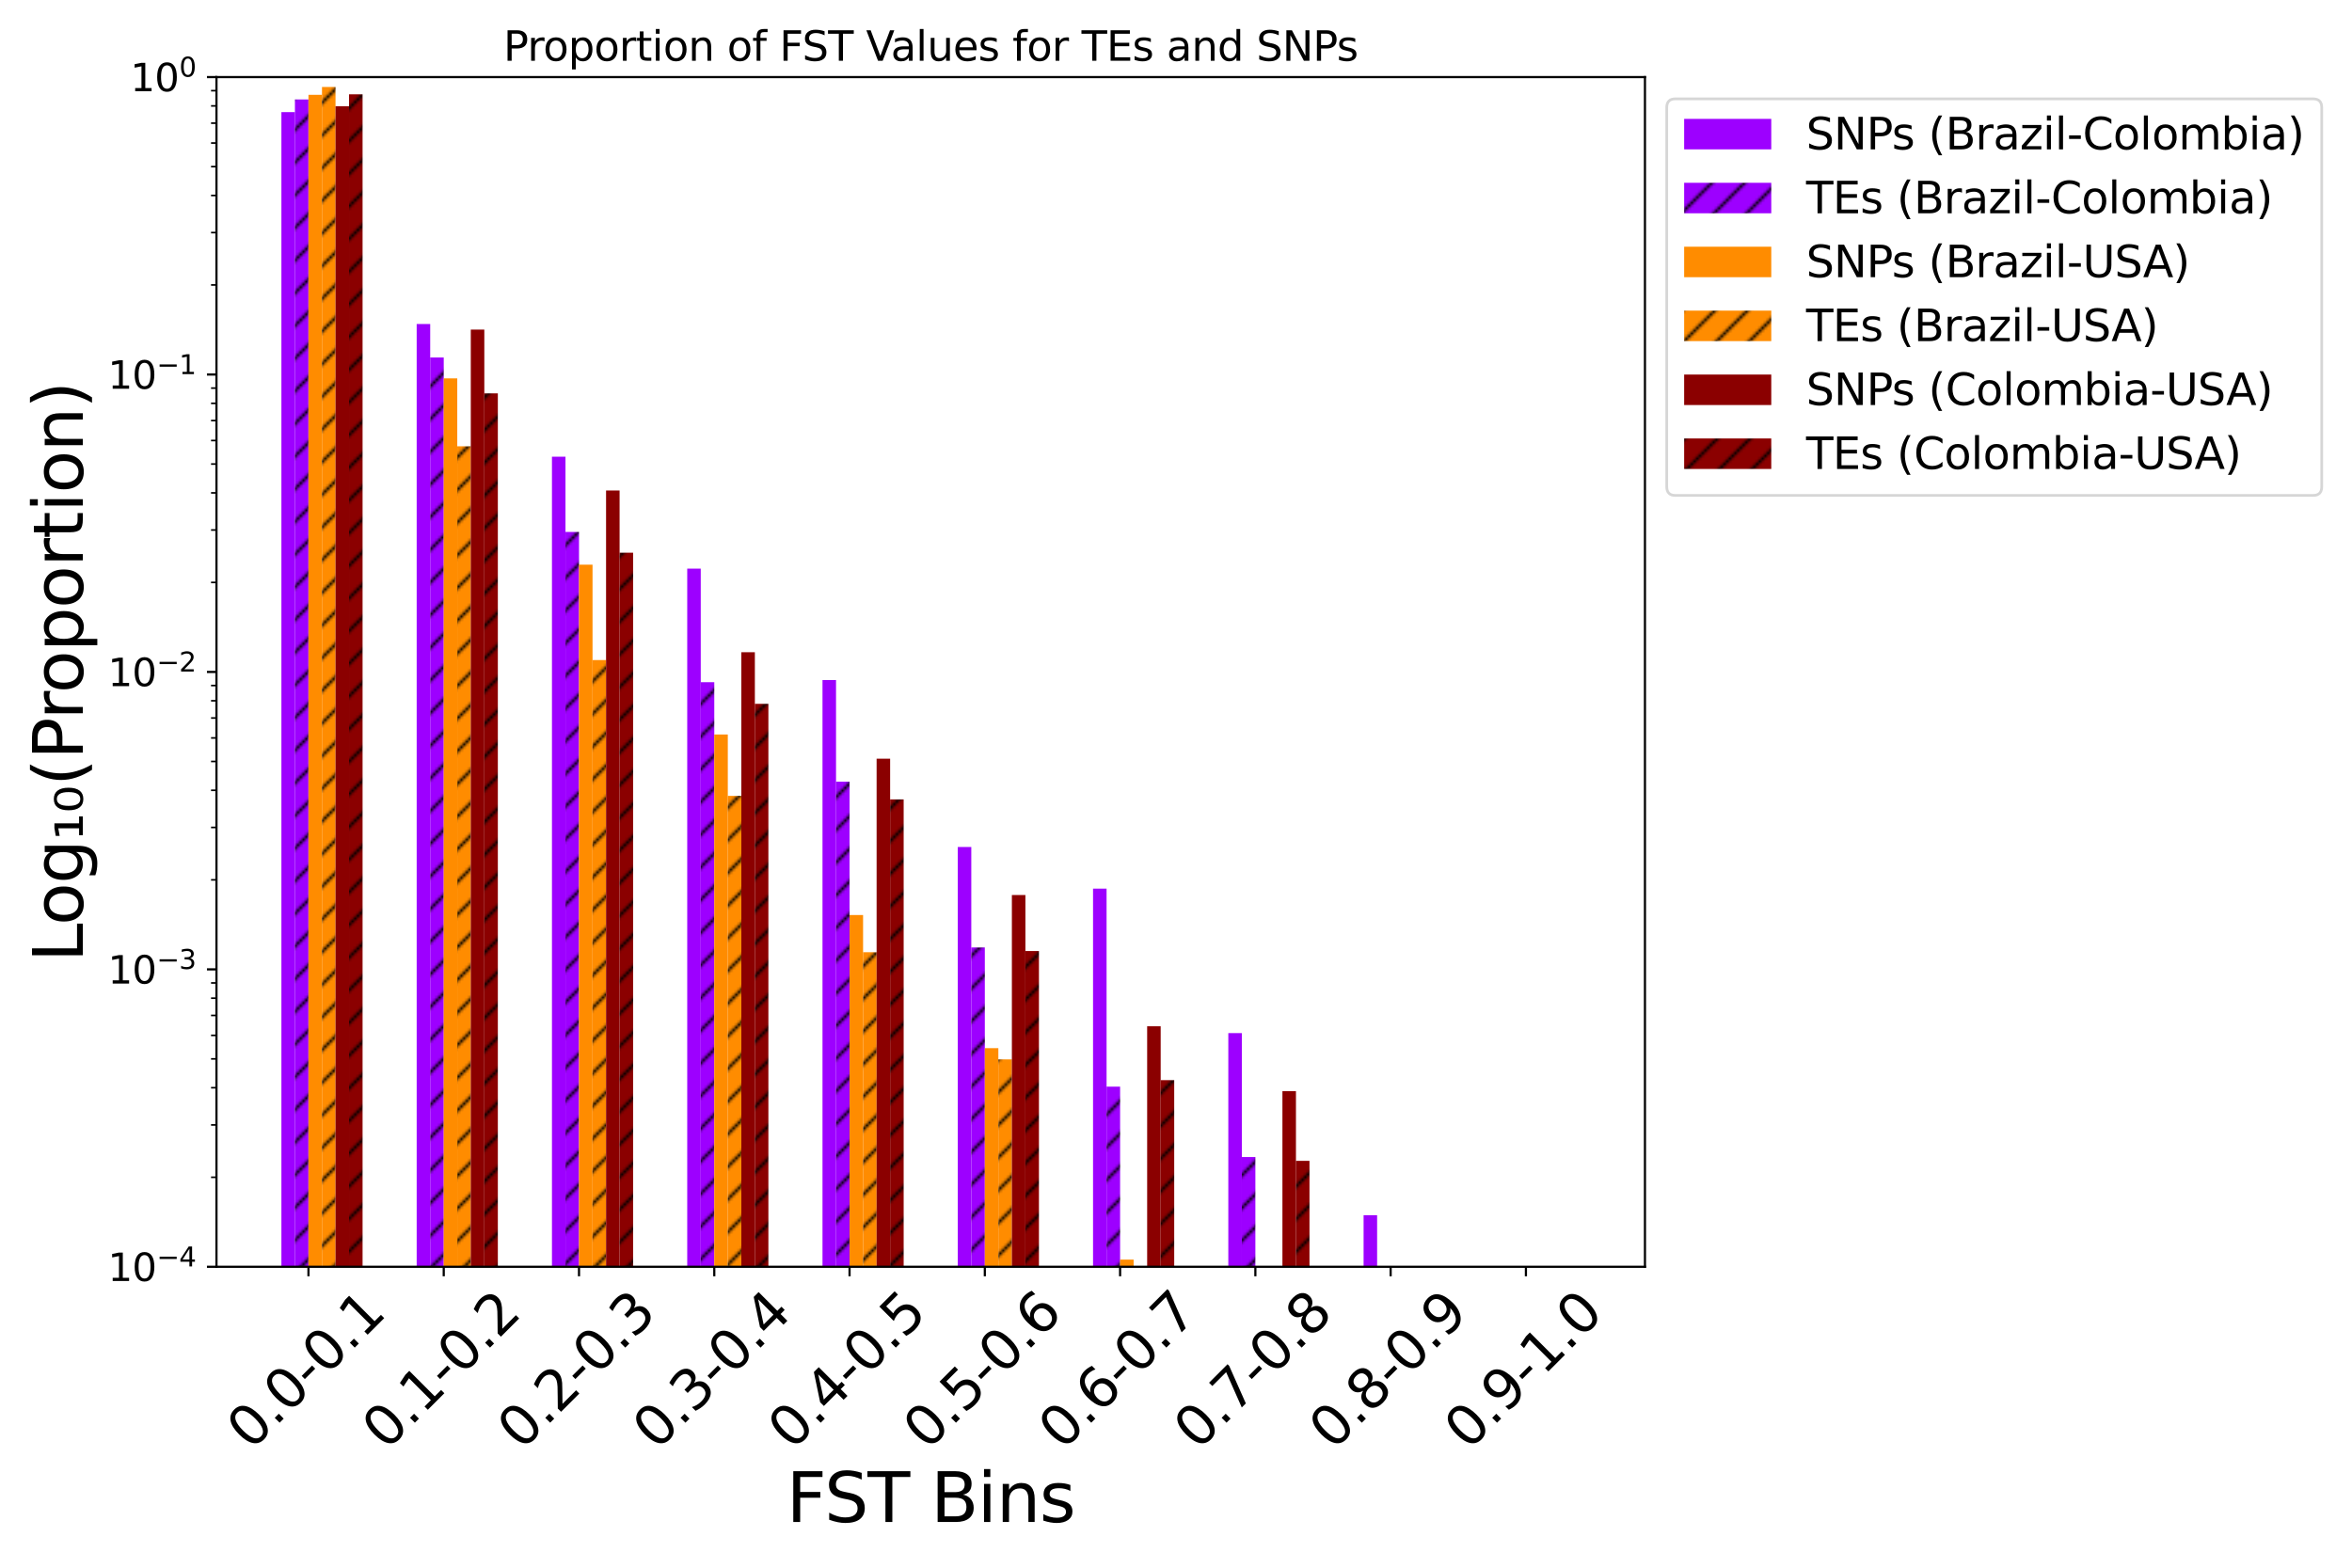 <?xml version="1.0" encoding="utf-8" standalone="no"?>
<!DOCTYPE svg PUBLIC "-//W3C//DTD SVG 1.1//EN"
  "http://www.w3.org/Graphics/SVG/1.1/DTD/svg11.dtd">
<svg xmlns:xlink="http://www.w3.org/1999/xlink" width="864pt" height="576pt" viewBox="0 0 864 576" xmlns="http://www.w3.org/2000/svg" version="1.1">
 <defs>
  <style type="text/css">*{stroke-linejoin: round; stroke-linecap: butt}</style>
 </defs>
 <g id="figure_1">
  <g id="patch_1">
   <path d="M 0 576 
L 864 576 
L 864 0 
L 0 0 
z
" style="fill: #ffffff"/>
  </g>
  <g id="axes_1">
   <g id="patch_2">
    <path d="M 79.522 465.444 
L 604.27 465.444 
L 604.27 28.32 
L 79.522 28.32 
z
" style="fill: #ffffff"/>
   </g>
   <g id="patch_3">
    <path d="M 103.374 109309.318 
L 108.343 109309.318 
L 108.343 41.199 
L 103.374 41.199 
z
" clip-path="url(#p7b456e7cce)" style="fill: #9d00ff"/>
   </g>
   <g id="patch_4">
    <path d="M 153.066 109309.318 
L 158.035 109309.318 
L 158.035 119.052 
L 153.066 119.052 
z
" clip-path="url(#p7b456e7cce)" style="fill: #9d00ff"/>
   </g>
   <g id="patch_5">
    <path d="M 202.758 109309.318 
L 207.727 109309.318 
L 207.727 167.791 
L 202.758 167.791 
z
" clip-path="url(#p7b456e7cce)" style="fill: #9d00ff"/>
   </g>
   <g id="patch_6">
    <path d="M 252.45 109309.318 
L 257.419 109309.318 
L 257.419 208.938 
L 252.45 208.938 
z
" clip-path="url(#p7b456e7cce)" style="fill: #9d00ff"/>
   </g>
   <g id="patch_7">
    <path d="M 302.142 109309.318 
L 307.111 109309.318 
L 307.111 249.876 
L 302.142 249.876 
z
" clip-path="url(#p7b456e7cce)" style="fill: #9d00ff"/>
   </g>
   <g id="patch_8">
    <path d="M 351.834 109309.318 
L 356.804 109309.318 
L 356.804 311.204 
L 351.834 311.204 
z
" clip-path="url(#p7b456e7cce)" style="fill: #9d00ff"/>
   </g>
   <g id="patch_9">
    <path d="M 401.526 109309.318 
L 406.496 109309.318 
L 406.496 326.501 
L 401.526 326.501 
z
" clip-path="url(#p7b456e7cce)" style="fill: #9d00ff"/>
   </g>
   <g id="patch_10">
    <path d="M 451.218 109309.318 
L 456.188 109309.318 
L 456.188 379.577 
L 451.218 379.577 
z
" clip-path="url(#p7b456e7cce)" style="fill: #9d00ff"/>
   </g>
   <g id="patch_11">
    <path d="M 500.911 109309.318 
L 505.88 109309.318 
L 505.88 446.493 
L 500.911 446.493 
z
" clip-path="url(#p7b456e7cce)" style="fill: #9d00ff"/>
   </g>
   <g id="patch_12">
    <path d="M 550.603 109309.318 
L 555.572 109309.318 
L 555.572 487.044 
L 550.603 487.044 
z
" clip-path="url(#p7b456e7cce)" style="fill: #9d00ff"/>
   </g>
   <g id="patch_13">
    <path d="M 108.343 109309.318 
L 113.312 109309.318 
L 113.312 36.541 
L 108.343 36.541 
z
" clip-path="url(#p7b456e7cce)" style="fill: url(#h7c561f4851)"/>
   </g>
   <g id="patch_14">
    <path d="M 158.035 109309.318 
L 163.004 109309.318 
L 163.004 131.353 
L 158.035 131.353 
z
" clip-path="url(#p7b456e7cce)" style="fill: url(#h7c561f4851)"/>
   </g>
   <g id="patch_15">
    <path d="M 207.727 109309.318 
L 212.697 109309.318 
L 212.697 195.45 
L 207.727 195.45 
z
" clip-path="url(#p7b456e7cce)" style="fill: url(#h7c561f4851)"/>
   </g>
   <g id="patch_16">
    <path d="M 257.419 109309.318 
L 262.389 109309.318 
L 262.389 250.662 
L 257.419 250.662 
z
" clip-path="url(#p7b456e7cce)" style="fill: url(#h7c561f4851)"/>
   </g>
   <g id="patch_17">
    <path d="M 307.111 109309.318 
L 312.081 109309.318 
L 312.081 287.2 
L 307.111 287.2 
z
" clip-path="url(#p7b456e7cce)" style="fill: url(#h7c561f4851)"/>
   </g>
   <g id="patch_18">
    <path d="M 356.804 109309.318 
L 361.773 109309.318 
L 361.773 348.115 
L 356.804 348.115 
z
" clip-path="url(#p7b456e7cce)" style="fill: url(#h7c561f4851)"/>
   </g>
   <g id="patch_19">
    <path d="M 406.496 109309.318 
L 411.465 109309.318 
L 411.465 399.268 
L 406.496 399.268 
z
" clip-path="url(#p7b456e7cce)" style="fill: url(#h7c561f4851)"/>
   </g>
   <g id="patch_20">
    <path d="M 456.188 109309.318 
L 461.157 109309.318 
L 461.157 425.101 
L 456.188 425.101 
z
" clip-path="url(#p7b456e7cce)" style="fill: url(#h7c561f4851)"/>
   </g>
   <g id="patch_21">
    <path d="M 505.88 109309.318 
L 510.849 109309.318 
L 510.849 494.025 
L 505.88 494.025 
z
" clip-path="url(#p7b456e7cce)" style="fill: url(#h7c561f4851)"/>
   </g>
   <g id="patch_22">
    <path d="M 555.572 109309.318 
L 560.541 109309.318 
L 560.541 509.139 
L 555.572 509.139 
z
" clip-path="url(#p7b456e7cce)" style="fill: url(#h7c561f4851)"/>
   </g>
   <g id="patch_23">
    <path d="M 113.312 109309.318 
L 118.282 109309.318 
L 118.282 34.838 
L 113.312 34.838 
z
" clip-path="url(#p7b456e7cce)" style="fill: #ff8c00"/>
   </g>
   <g id="patch_24">
    <path d="M 163.004 109309.318 
L 167.974 109309.318 
L 167.974 139.029 
L 163.004 139.029 
z
" clip-path="url(#p7b456e7cce)" style="fill: #ff8c00"/>
   </g>
   <g id="patch_25">
    <path d="M 212.697 109309.318 
L 217.666 109309.318 
L 217.666 207.465 
L 212.697 207.465 
z
" clip-path="url(#p7b456e7cce)" style="fill: #ff8c00"/>
   </g>
   <g id="patch_26">
    <path d="M 262.389 109309.318 
L 267.358 109309.318 
L 267.358 269.872 
L 262.389 269.872 
z
" clip-path="url(#p7b456e7cce)" style="fill: #ff8c00"/>
   </g>
   <g id="patch_27">
    <path d="M 312.081 109309.318 
L 317.05 109309.318 
L 317.05 336.194 
L 312.081 336.194 
z
" clip-path="url(#p7b456e7cce)" style="fill: #ff8c00"/>
   </g>
   <g id="patch_28">
    <path d="M 361.773 109309.318 
L 366.742 109309.318 
L 366.742 385.117 
L 361.773 385.117 
z
" clip-path="url(#p7b456e7cce)" style="fill: #ff8c00"/>
   </g>
   <g id="patch_29">
    <path d="M 411.465 109309.318 
L 416.434 109309.318 
L 416.434 462.81 
L 411.465 462.81 
z
" clip-path="url(#p7b456e7cce)" style="fill: #ff8c00"/>
   </g>
   <g id="patch_30">
    <path d="M 461.157 109309.318 
L 466.126 109309.318 
L 466.126 552.678 
L 461.157 552.678 
z
" clip-path="url(#p7b456e7cce)" style="fill: #ff8c00"/>
   </g>
   <g id="patch_31">
    <path d="M 510.849 109309.318 
L 515.818 109309.318 
L 515.818 677.928 
L 510.849 677.928 
z
" clip-path="url(#p7b456e7cce)" style="fill: #ff8c00"/>
   </g>
   <g id="patch_32">
    <path d="M 560.541 109309.318 
L 565.51 109309.318 
L 565.51 677.928 
L 560.541 677.928 
z
" clip-path="url(#p7b456e7cce)" style="fill: #ff8c00"/>
   </g>
   <g id="patch_33">
    <path d="M 118.282 109309.318 
L 123.251 109309.318 
L 123.251 31.966 
L 118.282 31.966 
z
" clip-path="url(#p7b456e7cce)" style="fill: url(#h262dfc8115)"/>
   </g>
   <g id="patch_34">
    <path d="M 167.974 109309.318 
L 172.943 109309.318 
L 172.943 163.98 
L 167.974 163.98 
z
" clip-path="url(#p7b456e7cce)" style="fill: url(#h262dfc8115)"/>
   </g>
   <g id="patch_35">
    <path d="M 217.666 109309.318 
L 222.635 109309.318 
L 222.635 242.513 
L 217.666 242.513 
z
" clip-path="url(#p7b456e7cce)" style="fill: url(#h262dfc8115)"/>
   </g>
   <g id="patch_36">
    <path d="M 267.358 109309.318 
L 272.327 109309.318 
L 272.327 292.417 
L 267.358 292.417 
z
" clip-path="url(#p7b456e7cce)" style="fill: url(#h262dfc8115)"/>
   </g>
   <g id="patch_37">
    <path d="M 317.05 109309.318 
L 322.019 109309.318 
L 322.019 349.868 
L 317.05 349.868 
z
" clip-path="url(#p7b456e7cce)" style="fill: url(#h262dfc8115)"/>
   </g>
   <g id="patch_38">
    <path d="M 366.742 109309.318 
L 371.711 109309.318 
L 371.711 389.233 
L 366.742 389.233 
z
" clip-path="url(#p7b456e7cce)" style="fill: url(#h262dfc8115)"/>
   </g>
   <g id="patch_39">
    <path d="M 416.434 109309.318 
L 421.403 109309.318 
L 421.403 469.102 
L 416.434 469.102 
z
" clip-path="url(#p7b456e7cce)" style="fill: url(#h262dfc8115)"/>
   </g>
   <g id="patch_40">
    <path d="M 466.126 109309.318 
L 471.095 109309.318 
L 471.095 509.315 
L 466.126 509.315 
z
" clip-path="url(#p7b456e7cce)" style="fill: url(#h262dfc8115)"/>
   </g>
   <g id="patch_41">
    <path d="M 515.818 109309.318 
L 520.787 109309.318 
L 520.787 580.699 
L 515.818 580.699 
z
" clip-path="url(#p7b456e7cce)" style="fill: url(#h262dfc8115)"/>
   </g>
   <g id="patch_42">
    <path d="M 565.51 109309.318 
L 570.479 109309.318 
L 570.479 109309.318 
L 565.51 109309.318 
z
" clip-path="url(#p7b456e7cce)" style="fill: url(#h262dfc8115)"/>
   </g>
   <g id="patch_43">
    <path d="M 123.251 109309.318 
L 128.22 109309.318 
L 128.22 39.024 
L 123.251 39.024 
z
" clip-path="url(#p7b456e7cce)" style="fill: #8b0000"/>
   </g>
   <g id="patch_44">
    <path d="M 172.943 109309.318 
L 177.912 109309.318 
L 177.912 121.109 
L 172.943 121.109 
z
" clip-path="url(#p7b456e7cce)" style="fill: #8b0000"/>
   </g>
   <g id="patch_45">
    <path d="M 222.635 109309.318 
L 227.604 109309.318 
L 227.604 180.212 
L 222.635 180.212 
z
" clip-path="url(#p7b456e7cce)" style="fill: #8b0000"/>
   </g>
   <g id="patch_46">
    <path d="M 272.327 109309.318 
L 277.296 109309.318 
L 277.296 239.631 
L 272.327 239.631 
z
" clip-path="url(#p7b456e7cce)" style="fill: #8b0000"/>
   </g>
   <g id="patch_47">
    <path d="M 322.019 109309.318 
L 326.988 109309.318 
L 326.988 278.756 
L 322.019 278.756 
z
" clip-path="url(#p7b456e7cce)" style="fill: #8b0000"/>
   </g>
   <g id="patch_48">
    <path d="M 371.711 109309.318 
L 376.68 109309.318 
L 376.68 328.851 
L 371.711 328.851 
z
" clip-path="url(#p7b456e7cce)" style="fill: #8b0000"/>
   </g>
   <g id="patch_49">
    <path d="M 421.403 109309.318 
L 426.372 109309.318 
L 426.372 377.08 
L 421.403 377.08 
z
" clip-path="url(#p7b456e7cce)" style="fill: #8b0000"/>
   </g>
   <g id="patch_50">
    <path d="M 471.095 109309.318 
L 476.064 109309.318 
L 476.064 400.924 
L 471.095 400.924 
z
" clip-path="url(#p7b456e7cce)" style="fill: #8b0000"/>
   </g>
   <g id="patch_51">
    <path d="M 520.787 109309.318 
L 525.757 109309.318 
L 525.757 520.301 
L 520.787 520.301 
z
" clip-path="url(#p7b456e7cce)" style="fill: #8b0000"/>
   </g>
   <g id="patch_52">
    <path d="M 570.479 109309.318 
L 575.449 109309.318 
L 575.449 567.441 
L 570.479 567.441 
z
" clip-path="url(#p7b456e7cce)" style="fill: #8b0000"/>
   </g>
   <g id="patch_53">
    <path d="M 128.22 109309.318 
L 133.189 109309.318 
L 133.189 34.657 
L 128.22 34.657 
z
" clip-path="url(#p7b456e7cce)" style="fill: url(#hd1a393b835)"/>
   </g>
   <g id="patch_54">
    <path d="M 177.912 109309.318 
L 182.881 109309.318 
L 182.881 144.533 
L 177.912 144.533 
z
" clip-path="url(#p7b456e7cce)" style="fill: url(#hd1a393b835)"/>
   </g>
   <g id="patch_55">
    <path d="M 227.604 109309.318 
L 232.573 109309.318 
L 232.573 203.072 
L 227.604 203.072 
z
" clip-path="url(#p7b456e7cce)" style="fill: url(#hd1a393b835)"/>
   </g>
   <g id="patch_56">
    <path d="M 277.296 109309.318 
L 282.265 109309.318 
L 282.265 258.611 
L 277.296 258.611 
z
" clip-path="url(#p7b456e7cce)" style="fill: url(#hd1a393b835)"/>
   </g>
   <g id="patch_57">
    <path d="M 326.988 109309.318 
L 331.957 109309.318 
L 331.957 293.719 
L 326.988 293.719 
z
" clip-path="url(#p7b456e7cce)" style="fill: url(#hd1a393b835)"/>
   </g>
   <g id="patch_58">
    <path d="M 376.68 109309.318 
L 381.65 109309.318 
L 381.65 349.427 
L 376.68 349.427 
z
" clip-path="url(#p7b456e7cce)" style="fill: url(#hd1a393b835)"/>
   </g>
   <g id="patch_59">
    <path d="M 426.372 109309.318 
L 431.342 109309.318 
L 431.342 396.868 
L 426.372 396.868 
z
" clip-path="url(#p7b456e7cce)" style="fill: url(#hd1a393b835)"/>
   </g>
   <g id="patch_60">
    <path d="M 476.064 109309.318 
L 481.034 109309.318 
L 481.034 426.522 
L 476.064 426.522 
z
" clip-path="url(#p7b456e7cce)" style="fill: url(#hd1a393b835)"/>
   </g>
   <g id="patch_61">
    <path d="M 525.757 109309.318 
L 530.726 109309.318 
L 530.726 501.148 
L 525.757 501.148 
z
" clip-path="url(#p7b456e7cce)" style="fill: url(#hd1a393b835)"/>
   </g>
   <g id="patch_62">
    <path d="M 575.449 109309.318 
L 580.418 109309.318 
L 580.418 562.813 
L 575.449 562.813 
z
" clip-path="url(#p7b456e7cce)" style="fill: url(#hd1a393b835)"/>
   </g>
   <g id="matplotlib.axis_1">
    <g id="xtick_1">
     <g id="line2d_1">
      <defs>
       <path id="mf2aba1d8d4" d="M 0 0 
L 0 3.5 
" style="stroke: #000000; stroke-width: 0.8"/>
      </defs>
      <g>
       <use xlink:href="#mf2aba1d8d4" x="113.312" y="465.444" style="stroke: #000000; stroke-width: 0.8"/>
      </g>
     </g>
     <g id="text_1">
      <!-- 0.0-0.1 -->
      <g transform="translate(92.173 533.273) rotate(-45) scale(0.2 -0.2)">
       <defs>
        <path id="DejaVuSans-30" d="M 2034 4250 
Q 1547 4250 1301 3770 
Q 1056 3291 1056 2328 
Q 1056 1369 1301 889 
Q 1547 409 2034 409 
Q 2525 409 2770 889 
Q 3016 1369 3016 2328 
Q 3016 3291 2770 3770 
Q 2525 4250 2034 4250 
z
M 2034 4750 
Q 2819 4750 3233 4129 
Q 3647 3509 3647 2328 
Q 3647 1150 3233 529 
Q 2819 -91 2034 -91 
Q 1250 -91 836 529 
Q 422 1150 422 2328 
Q 422 3509 836 4129 
Q 1250 4750 2034 4750 
z
" transform="scale(0.016)"/>
        <path id="DejaVuSans-2e" d="M 684 794 
L 1344 794 
L 1344 0 
L 684 0 
L 684 794 
z
" transform="scale(0.016)"/>
        <path id="DejaVuSans-2d" d="M 313 2009 
L 1997 2009 
L 1997 1497 
L 313 1497 
L 313 2009 
z
" transform="scale(0.016)"/>
        <path id="DejaVuSans-31" d="M 794 531 
L 1825 531 
L 1825 4091 
L 703 3866 
L 703 4441 
L 1819 4666 
L 2450 4666 
L 2450 531 
L 3481 531 
L 3481 0 
L 794 0 
L 794 531 
z
" transform="scale(0.016)"/>
       </defs>
       <use xlink:href="#DejaVuSans-30"/>
       <use xlink:href="#DejaVuSans-2e" x="63.623"/>
       <use xlink:href="#DejaVuSans-30" x="95.41"/>
       <use xlink:href="#DejaVuSans-2d" x="159.033"/>
       <use xlink:href="#DejaVuSans-30" x="195.117"/>
       <use xlink:href="#DejaVuSans-2e" x="258.74"/>
       <use xlink:href="#DejaVuSans-31" x="290.527"/>
      </g>
     </g>
    </g>
    <g id="xtick_2">
     <g id="line2d_2">
      <g>
       <use xlink:href="#mf2aba1d8d4" x="163.004" y="465.444" style="stroke: #000000; stroke-width: 0.8"/>
      </g>
     </g>
     <g id="text_2">
      <!-- 0.1-0.2 -->
      <g transform="translate(141.865 533.273) rotate(-45) scale(0.2 -0.2)">
       <defs>
        <path id="DejaVuSans-32" d="M 1228 531 
L 3431 531 
L 3431 0 
L 469 0 
L 469 531 
Q 828 903 1448 1529 
Q 2069 2156 2228 2338 
Q 2531 2678 2651 2914 
Q 2772 3150 2772 3378 
Q 2772 3750 2511 3984 
Q 2250 4219 1831 4219 
Q 1534 4219 1204 4116 
Q 875 4013 500 3803 
L 500 4441 
Q 881 4594 1212 4672 
Q 1544 4750 1819 4750 
Q 2544 4750 2975 4387 
Q 3406 4025 3406 3419 
Q 3406 3131 3298 2873 
Q 3191 2616 2906 2266 
Q 2828 2175 2409 1742 
Q 1991 1309 1228 531 
z
" transform="scale(0.016)"/>
       </defs>
       <use xlink:href="#DejaVuSans-30"/>
       <use xlink:href="#DejaVuSans-2e" x="63.623"/>
       <use xlink:href="#DejaVuSans-31" x="95.41"/>
       <use xlink:href="#DejaVuSans-2d" x="159.033"/>
       <use xlink:href="#DejaVuSans-30" x="195.117"/>
       <use xlink:href="#DejaVuSans-2e" x="258.74"/>
       <use xlink:href="#DejaVuSans-32" x="290.527"/>
      </g>
     </g>
    </g>
    <g id="xtick_3">
     <g id="line2d_3">
      <g>
       <use xlink:href="#mf2aba1d8d4" x="212.697" y="465.444" style="stroke: #000000; stroke-width: 0.8"/>
      </g>
     </g>
     <g id="text_3">
      <!-- 0.2-0.3 -->
      <g transform="translate(191.557 533.273) rotate(-45) scale(0.2 -0.2)">
       <defs>
        <path id="DejaVuSans-33" d="M 2597 2516 
Q 3050 2419 3304 2112 
Q 3559 1806 3559 1356 
Q 3559 666 3084 287 
Q 2609 -91 1734 -91 
Q 1441 -91 1130 -33 
Q 819 25 488 141 
L 488 750 
Q 750 597 1062 519 
Q 1375 441 1716 441 
Q 2309 441 2620 675 
Q 2931 909 2931 1356 
Q 2931 1769 2642 2001 
Q 2353 2234 1838 2234 
L 1294 2234 
L 1294 2753 
L 1863 2753 
Q 2328 2753 2575 2939 
Q 2822 3125 2822 3475 
Q 2822 3834 2567 4026 
Q 2313 4219 1838 4219 
Q 1578 4219 1281 4162 
Q 984 4106 628 3988 
L 628 4550 
Q 988 4650 1302 4700 
Q 1616 4750 1894 4750 
Q 2613 4750 3031 4423 
Q 3450 4097 3450 3541 
Q 3450 3153 3228 2886 
Q 3006 2619 2597 2516 
z
" transform="scale(0.016)"/>
       </defs>
       <use xlink:href="#DejaVuSans-30"/>
       <use xlink:href="#DejaVuSans-2e" x="63.623"/>
       <use xlink:href="#DejaVuSans-32" x="95.41"/>
       <use xlink:href="#DejaVuSans-2d" x="159.033"/>
       <use xlink:href="#DejaVuSans-30" x="195.117"/>
       <use xlink:href="#DejaVuSans-2e" x="258.74"/>
       <use xlink:href="#DejaVuSans-33" x="290.527"/>
      </g>
     </g>
    </g>
    <g id="xtick_4">
     <g id="line2d_4">
      <g>
       <use xlink:href="#mf2aba1d8d4" x="262.389" y="465.444" style="stroke: #000000; stroke-width: 0.8"/>
      </g>
     </g>
     <g id="text_4">
      <!-- 0.3-0.4 -->
      <g transform="translate(241.249 533.273) rotate(-45) scale(0.2 -0.2)">
       <defs>
        <path id="DejaVuSans-34" d="M 2419 4116 
L 825 1625 
L 2419 1625 
L 2419 4116 
z
M 2253 4666 
L 3047 4666 
L 3047 1625 
L 3713 1625 
L 3713 1100 
L 3047 1100 
L 3047 0 
L 2419 0 
L 2419 1100 
L 313 1100 
L 313 1709 
L 2253 4666 
z
" transform="scale(0.016)"/>
       </defs>
       <use xlink:href="#DejaVuSans-30"/>
       <use xlink:href="#DejaVuSans-2e" x="63.623"/>
       <use xlink:href="#DejaVuSans-33" x="95.41"/>
       <use xlink:href="#DejaVuSans-2d" x="159.033"/>
       <use xlink:href="#DejaVuSans-30" x="195.117"/>
       <use xlink:href="#DejaVuSans-2e" x="258.74"/>
       <use xlink:href="#DejaVuSans-34" x="290.527"/>
      </g>
     </g>
    </g>
    <g id="xtick_5">
     <g id="line2d_5">
      <g>
       <use xlink:href="#mf2aba1d8d4" x="312.081" y="465.444" style="stroke: #000000; stroke-width: 0.8"/>
      </g>
     </g>
     <g id="text_5">
      <!-- 0.4-0.5 -->
      <g transform="translate(290.941 533.273) rotate(-45) scale(0.2 -0.2)">
       <defs>
        <path id="DejaVuSans-35" d="M 691 4666 
L 3169 4666 
L 3169 4134 
L 1269 4134 
L 1269 2991 
Q 1406 3038 1543 3061 
Q 1681 3084 1819 3084 
Q 2600 3084 3056 2656 
Q 3513 2228 3513 1497 
Q 3513 744 3044 326 
Q 2575 -91 1722 -91 
Q 1428 -91 1123 -41 
Q 819 9 494 109 
L 494 744 
Q 775 591 1075 516 
Q 1375 441 1709 441 
Q 2250 441 2565 725 
Q 2881 1009 2881 1497 
Q 2881 1984 2565 2268 
Q 2250 2553 1709 2553 
Q 1456 2553 1204 2497 
Q 953 2441 691 2322 
L 691 4666 
z
" transform="scale(0.016)"/>
       </defs>
       <use xlink:href="#DejaVuSans-30"/>
       <use xlink:href="#DejaVuSans-2e" x="63.623"/>
       <use xlink:href="#DejaVuSans-34" x="95.41"/>
       <use xlink:href="#DejaVuSans-2d" x="159.033"/>
       <use xlink:href="#DejaVuSans-30" x="195.117"/>
       <use xlink:href="#DejaVuSans-2e" x="258.74"/>
       <use xlink:href="#DejaVuSans-35" x="290.527"/>
      </g>
     </g>
    </g>
    <g id="xtick_6">
     <g id="line2d_6">
      <g>
       <use xlink:href="#mf2aba1d8d4" x="361.773" y="465.444" style="stroke: #000000; stroke-width: 0.8"/>
      </g>
     </g>
     <g id="text_6">
      <!-- 0.5-0.6 -->
      <g transform="translate(340.634 533.273) rotate(-45) scale(0.2 -0.2)">
       <defs>
        <path id="DejaVuSans-36" d="M 2113 2584 
Q 1688 2584 1439 2293 
Q 1191 2003 1191 1497 
Q 1191 994 1439 701 
Q 1688 409 2113 409 
Q 2538 409 2786 701 
Q 3034 994 3034 1497 
Q 3034 2003 2786 2293 
Q 2538 2584 2113 2584 
z
M 3366 4563 
L 3366 3988 
Q 3128 4100 2886 4159 
Q 2644 4219 2406 4219 
Q 1781 4219 1451 3797 
Q 1122 3375 1075 2522 
Q 1259 2794 1537 2939 
Q 1816 3084 2150 3084 
Q 2853 3084 3261 2657 
Q 3669 2231 3669 1497 
Q 3669 778 3244 343 
Q 2819 -91 2113 -91 
Q 1303 -91 875 529 
Q 447 1150 447 2328 
Q 447 3434 972 4092 
Q 1497 4750 2381 4750 
Q 2619 4750 2861 4703 
Q 3103 4656 3366 4563 
z
" transform="scale(0.016)"/>
       </defs>
       <use xlink:href="#DejaVuSans-30"/>
       <use xlink:href="#DejaVuSans-2e" x="63.623"/>
       <use xlink:href="#DejaVuSans-35" x="95.41"/>
       <use xlink:href="#DejaVuSans-2d" x="159.033"/>
       <use xlink:href="#DejaVuSans-30" x="195.117"/>
       <use xlink:href="#DejaVuSans-2e" x="258.74"/>
       <use xlink:href="#DejaVuSans-36" x="290.527"/>
      </g>
     </g>
    </g>
    <g id="xtick_7">
     <g id="line2d_7">
      <g>
       <use xlink:href="#mf2aba1d8d4" x="411.465" y="465.444" style="stroke: #000000; stroke-width: 0.8"/>
      </g>
     </g>
     <g id="text_7">
      <!-- 0.6-0.7 -->
      <g transform="translate(390.326 533.273) rotate(-45) scale(0.2 -0.2)">
       <defs>
        <path id="DejaVuSans-37" d="M 525 4666 
L 3525 4666 
L 3525 4397 
L 1831 0 
L 1172 0 
L 2766 4134 
L 525 4134 
L 525 4666 
z
" transform="scale(0.016)"/>
       </defs>
       <use xlink:href="#DejaVuSans-30"/>
       <use xlink:href="#DejaVuSans-2e" x="63.623"/>
       <use xlink:href="#DejaVuSans-36" x="95.41"/>
       <use xlink:href="#DejaVuSans-2d" x="159.033"/>
       <use xlink:href="#DejaVuSans-30" x="195.117"/>
       <use xlink:href="#DejaVuSans-2e" x="258.74"/>
       <use xlink:href="#DejaVuSans-37" x="290.527"/>
      </g>
     </g>
    </g>
    <g id="xtick_8">
     <g id="line2d_8">
      <g>
       <use xlink:href="#mf2aba1d8d4" x="461.157" y="465.444" style="stroke: #000000; stroke-width: 0.8"/>
      </g>
     </g>
     <g id="text_8">
      <!-- 0.7-0.8 -->
      <g transform="translate(440.018 533.273) rotate(-45) scale(0.2 -0.2)">
       <defs>
        <path id="DejaVuSans-38" d="M 2034 2216 
Q 1584 2216 1326 1975 
Q 1069 1734 1069 1313 
Q 1069 891 1326 650 
Q 1584 409 2034 409 
Q 2484 409 2743 651 
Q 3003 894 3003 1313 
Q 3003 1734 2745 1975 
Q 2488 2216 2034 2216 
z
M 1403 2484 
Q 997 2584 770 2862 
Q 544 3141 544 3541 
Q 544 4100 942 4425 
Q 1341 4750 2034 4750 
Q 2731 4750 3128 4425 
Q 3525 4100 3525 3541 
Q 3525 3141 3298 2862 
Q 3072 2584 2669 2484 
Q 3125 2378 3379 2068 
Q 3634 1759 3634 1313 
Q 3634 634 3220 271 
Q 2806 -91 2034 -91 
Q 1263 -91 848 271 
Q 434 634 434 1313 
Q 434 1759 690 2068 
Q 947 2378 1403 2484 
z
M 1172 3481 
Q 1172 3119 1398 2916 
Q 1625 2713 2034 2713 
Q 2441 2713 2670 2916 
Q 2900 3119 2900 3481 
Q 2900 3844 2670 4047 
Q 2441 4250 2034 4250 
Q 1625 4250 1398 4047 
Q 1172 3844 1172 3481 
z
" transform="scale(0.016)"/>
       </defs>
       <use xlink:href="#DejaVuSans-30"/>
       <use xlink:href="#DejaVuSans-2e" x="63.623"/>
       <use xlink:href="#DejaVuSans-37" x="95.41"/>
       <use xlink:href="#DejaVuSans-2d" x="159.033"/>
       <use xlink:href="#DejaVuSans-30" x="195.117"/>
       <use xlink:href="#DejaVuSans-2e" x="258.74"/>
       <use xlink:href="#DejaVuSans-38" x="290.527"/>
      </g>
     </g>
    </g>
    <g id="xtick_9">
     <g id="line2d_9">
      <g>
       <use xlink:href="#mf2aba1d8d4" x="510.849" y="465.444" style="stroke: #000000; stroke-width: 0.8"/>
      </g>
     </g>
     <g id="text_9">
      <!-- 0.8-0.9 -->
      <g transform="translate(489.71 533.273) rotate(-45) scale(0.2 -0.2)">
       <defs>
        <path id="DejaVuSans-39" d="M 703 97 
L 703 672 
Q 941 559 1184 500 
Q 1428 441 1663 441 
Q 2288 441 2617 861 
Q 2947 1281 2994 2138 
Q 2813 1869 2534 1725 
Q 2256 1581 1919 1581 
Q 1219 1581 811 2004 
Q 403 2428 403 3163 
Q 403 3881 828 4315 
Q 1253 4750 1959 4750 
Q 2769 4750 3195 4129 
Q 3622 3509 3622 2328 
Q 3622 1225 3098 567 
Q 2575 -91 1691 -91 
Q 1453 -91 1209 -44 
Q 966 3 703 97 
z
M 1959 2075 
Q 2384 2075 2632 2365 
Q 2881 2656 2881 3163 
Q 2881 3666 2632 3958 
Q 2384 4250 1959 4250 
Q 1534 4250 1286 3958 
Q 1038 3666 1038 3163 
Q 1038 2656 1286 2365 
Q 1534 2075 1959 2075 
z
" transform="scale(0.016)"/>
       </defs>
       <use xlink:href="#DejaVuSans-30"/>
       <use xlink:href="#DejaVuSans-2e" x="63.623"/>
       <use xlink:href="#DejaVuSans-38" x="95.41"/>
       <use xlink:href="#DejaVuSans-2d" x="159.033"/>
       <use xlink:href="#DejaVuSans-30" x="195.117"/>
       <use xlink:href="#DejaVuSans-2e" x="258.74"/>
       <use xlink:href="#DejaVuSans-39" x="290.527"/>
      </g>
     </g>
    </g>
    <g id="xtick_10">
     <g id="line2d_10">
      <g>
       <use xlink:href="#mf2aba1d8d4" x="560.541" y="465.444" style="stroke: #000000; stroke-width: 0.8"/>
      </g>
     </g>
     <g id="text_10">
      <!-- 0.9-1.0 -->
      <g transform="translate(539.402 533.273) rotate(-45) scale(0.2 -0.2)">
       <use xlink:href="#DejaVuSans-30"/>
       <use xlink:href="#DejaVuSans-2e" x="63.623"/>
       <use xlink:href="#DejaVuSans-39" x="95.41"/>
       <use xlink:href="#DejaVuSans-2d" x="159.033"/>
       <use xlink:href="#DejaVuSans-31" x="195.117"/>
       <use xlink:href="#DejaVuSans-2e" x="258.74"/>
       <use xlink:href="#DejaVuSans-30" x="290.527"/>
      </g>
     </g>
    </g>
    <g id="text_11">
     <!-- FST Bins -->
     <g transform="translate(288.9 559.21) scale(0.25 -0.25)">
      <defs>
       <path id="DejaVuSans-46" d="M 628 4666 
L 3309 4666 
L 3309 4134 
L 1259 4134 
L 1259 2759 
L 3109 2759 
L 3109 2228 
L 1259 2228 
L 1259 0 
L 628 0 
L 628 4666 
z
" transform="scale(0.016)"/>
       <path id="DejaVuSans-53" d="M 3425 4513 
L 3425 3897 
Q 3066 4069 2747 4153 
Q 2428 4238 2131 4238 
Q 1616 4238 1336 4038 
Q 1056 3838 1056 3469 
Q 1056 3159 1242 3001 
Q 1428 2844 1947 2747 
L 2328 2669 
Q 3034 2534 3370 2195 
Q 3706 1856 3706 1288 
Q 3706 609 3251 259 
Q 2797 -91 1919 -91 
Q 1588 -91 1214 -16 
Q 841 59 441 206 
L 441 856 
Q 825 641 1194 531 
Q 1563 422 1919 422 
Q 2459 422 2753 634 
Q 3047 847 3047 1241 
Q 3047 1584 2836 1778 
Q 2625 1972 2144 2069 
L 1759 2144 
Q 1053 2284 737 2584 
Q 422 2884 422 3419 
Q 422 4038 858 4394 
Q 1294 4750 2059 4750 
Q 2388 4750 2728 4690 
Q 3069 4631 3425 4513 
z
" transform="scale(0.016)"/>
       <path id="DejaVuSans-54" d="M -19 4666 
L 3928 4666 
L 3928 4134 
L 2272 4134 
L 2272 0 
L 1638 0 
L 1638 4134 
L -19 4134 
L -19 4666 
z
" transform="scale(0.016)"/>
       <path id="DejaVuSans-20" transform="scale(0.016)"/>
       <path id="DejaVuSans-42" d="M 1259 2228 
L 1259 519 
L 2272 519 
Q 2781 519 3026 730 
Q 3272 941 3272 1375 
Q 3272 1813 3026 2020 
Q 2781 2228 2272 2228 
L 1259 2228 
z
M 1259 4147 
L 1259 2741 
L 2194 2741 
Q 2656 2741 2882 2914 
Q 3109 3088 3109 3444 
Q 3109 3797 2882 3972 
Q 2656 4147 2194 4147 
L 1259 4147 
z
M 628 4666 
L 2241 4666 
Q 2963 4666 3353 4366 
Q 3744 4066 3744 3513 
Q 3744 3084 3544 2831 
Q 3344 2578 2956 2516 
Q 3422 2416 3680 2098 
Q 3938 1781 3938 1306 
Q 3938 681 3513 340 
Q 3088 0 2303 0 
L 628 0 
L 628 4666 
z
" transform="scale(0.016)"/>
       <path id="DejaVuSans-69" d="M 603 3500 
L 1178 3500 
L 1178 0 
L 603 0 
L 603 3500 
z
M 603 4863 
L 1178 4863 
L 1178 4134 
L 603 4134 
L 603 4863 
z
" transform="scale(0.016)"/>
       <path id="DejaVuSans-6e" d="M 3513 2113 
L 3513 0 
L 2938 0 
L 2938 2094 
Q 2938 2591 2744 2837 
Q 2550 3084 2163 3084 
Q 1697 3084 1428 2787 
Q 1159 2491 1159 1978 
L 1159 0 
L 581 0 
L 581 3500 
L 1159 3500 
L 1159 2956 
Q 1366 3272 1645 3428 
Q 1925 3584 2291 3584 
Q 2894 3584 3203 3211 
Q 3513 2838 3513 2113 
z
" transform="scale(0.016)"/>
       <path id="DejaVuSans-73" d="M 2834 3397 
L 2834 2853 
Q 2591 2978 2328 3040 
Q 2066 3103 1784 3103 
Q 1356 3103 1142 2972 
Q 928 2841 928 2578 
Q 928 2378 1081 2264 
Q 1234 2150 1697 2047 
L 1894 2003 
Q 2506 1872 2764 1633 
Q 3022 1394 3022 966 
Q 3022 478 2636 193 
Q 2250 -91 1575 -91 
Q 1294 -91 989 -36 
Q 684 19 347 128 
L 347 722 
Q 666 556 975 473 
Q 1284 391 1588 391 
Q 1994 391 2212 530 
Q 2431 669 2431 922 
Q 2431 1156 2273 1281 
Q 2116 1406 1581 1522 
L 1381 1569 
Q 847 1681 609 1914 
Q 372 2147 372 2553 
Q 372 3047 722 3315 
Q 1072 3584 1716 3584 
Q 2034 3584 2315 3537 
Q 2597 3491 2834 3397 
z
" transform="scale(0.016)"/>
      </defs>
      <use xlink:href="#DejaVuSans-46"/>
      <use xlink:href="#DejaVuSans-53" x="55.77"/>
      <use xlink:href="#DejaVuSans-54" x="119.246"/>
      <use xlink:href="#DejaVuSans-20" x="180.33"/>
      <use xlink:href="#DejaVuSans-42" x="212.117"/>
      <use xlink:href="#DejaVuSans-69" x="280.721"/>
      <use xlink:href="#DejaVuSans-6e" x="308.504"/>
      <use xlink:href="#DejaVuSans-73" x="371.883"/>
     </g>
    </g>
   </g>
   <g id="matplotlib.axis_2">
    <g id="ytick_1">
     <g id="line2d_11">
      <defs>
       <path id="m0d12bccd68" d="M 0 0 
L -3.5 0 
" style="stroke: #000000; stroke-width: 0.8"/>
      </defs>
      <g>
       <use xlink:href="#m0d12bccd68" x="79.522" y="465.444" style="stroke: #000000; stroke-width: 0.8"/>
      </g>
     </g>
     <g id="text_12">
      <!-- $\mathdefault{10^{-4}}$ -->
      <g transform="translate(39.622 470.763) scale(0.14 -0.14)">
       <defs>
        <path id="DejaVuSans-2212" d="M 678 2272 
L 4684 2272 
L 4684 1741 
L 678 1741 
L 678 2272 
z
" transform="scale(0.016)"/>
       </defs>
       <use xlink:href="#DejaVuSans-31" transform="translate(0 0.684)"/>
       <use xlink:href="#DejaVuSans-30" transform="translate(63.623 0.684)"/>
       <use xlink:href="#DejaVuSans-2212" transform="translate(128.203 38.966) scale(0.7)"/>
       <use xlink:href="#DejaVuSans-34" transform="translate(186.855 38.966) scale(0.7)"/>
      </g>
     </g>
    </g>
    <g id="ytick_2">
     <g id="line2d_12">
      <g>
       <use xlink:href="#m0d12bccd68" x="79.522" y="356.163" style="stroke: #000000; stroke-width: 0.8"/>
      </g>
     </g>
     <g id="text_13">
      <!-- $\mathdefault{10^{-3}}$ -->
      <g transform="translate(39.622 361.482) scale(0.14 -0.14)">
       <use xlink:href="#DejaVuSans-31" transform="translate(0 0.766)"/>
       <use xlink:href="#DejaVuSans-30" transform="translate(63.623 0.766)"/>
       <use xlink:href="#DejaVuSans-2212" transform="translate(128.203 39.047) scale(0.7)"/>
       <use xlink:href="#DejaVuSans-33" transform="translate(186.855 39.047) scale(0.7)"/>
      </g>
     </g>
    </g>
    <g id="ytick_3">
     <g id="line2d_13">
      <g>
       <use xlink:href="#m0d12bccd68" x="79.522" y="246.882" style="stroke: #000000; stroke-width: 0.8"/>
      </g>
     </g>
     <g id="text_14">
      <!-- $\mathdefault{10^{-2}}$ -->
      <g transform="translate(39.622 252.201) scale(0.14 -0.14)">
       <use xlink:href="#DejaVuSans-31" transform="translate(0 0.766)"/>
       <use xlink:href="#DejaVuSans-30" transform="translate(63.623 0.766)"/>
       <use xlink:href="#DejaVuSans-2212" transform="translate(128.203 39.047) scale(0.7)"/>
       <use xlink:href="#DejaVuSans-32" transform="translate(186.855 39.047) scale(0.7)"/>
      </g>
     </g>
    </g>
    <g id="ytick_4">
     <g id="line2d_14">
      <g>
       <use xlink:href="#m0d12bccd68" x="79.522" y="137.601" style="stroke: #000000; stroke-width: 0.8"/>
      </g>
     </g>
     <g id="text_15">
      <!-- $\mathdefault{10^{-1}}$ -->
      <g transform="translate(39.622 142.92) scale(0.14 -0.14)">
       <use xlink:href="#DejaVuSans-31" transform="translate(0 0.684)"/>
       <use xlink:href="#DejaVuSans-30" transform="translate(63.623 0.684)"/>
       <use xlink:href="#DejaVuSans-2212" transform="translate(128.203 38.966) scale(0.7)"/>
       <use xlink:href="#DejaVuSans-31" transform="translate(186.855 38.966) scale(0.7)"/>
      </g>
     </g>
    </g>
    <g id="ytick_5">
     <g id="line2d_15">
      <g>
       <use xlink:href="#m0d12bccd68" x="79.522" y="28.32" style="stroke: #000000; stroke-width: 0.8"/>
      </g>
     </g>
     <g id="text_16">
      <!-- $\mathdefault{10^{0}}$ -->
      <g transform="translate(47.882 33.639) scale(0.14 -0.14)">
       <use xlink:href="#DejaVuSans-31" transform="translate(0 0.766)"/>
       <use xlink:href="#DejaVuSans-30" transform="translate(63.623 0.766)"/>
       <use xlink:href="#DejaVuSans-30" transform="translate(128.203 39.047) scale(0.7)"/>
      </g>
     </g>
    </g>
    <g id="ytick_6">
     <g id="line2d_16">
      <defs>
       <path id="mf5cf20629b" d="M 0 0 
L -2 0 
" style="stroke: #000000; stroke-width: 0.6"/>
      </defs>
      <g>
       <use xlink:href="#mf5cf20629b" x="79.522" y="432.547" style="stroke: #000000; stroke-width: 0.6"/>
      </g>
     </g>
    </g>
    <g id="ytick_7">
     <g id="line2d_17">
      <g>
       <use xlink:href="#mf5cf20629b" x="79.522" y="413.304" style="stroke: #000000; stroke-width: 0.6"/>
      </g>
     </g>
    </g>
    <g id="ytick_8">
     <g id="line2d_18">
      <g>
       <use xlink:href="#mf5cf20629b" x="79.522" y="399.65" style="stroke: #000000; stroke-width: 0.6"/>
      </g>
     </g>
    </g>
    <g id="ytick_9">
     <g id="line2d_19">
      <g>
       <use xlink:href="#mf5cf20629b" x="79.522" y="389.06" style="stroke: #000000; stroke-width: 0.6"/>
      </g>
     </g>
    </g>
    <g id="ytick_10">
     <g id="line2d_20">
      <g>
       <use xlink:href="#mf5cf20629b" x="79.522" y="380.407" style="stroke: #000000; stroke-width: 0.6"/>
      </g>
     </g>
    </g>
    <g id="ytick_11">
     <g id="line2d_21">
      <g>
       <use xlink:href="#mf5cf20629b" x="79.522" y="373.091" style="stroke: #000000; stroke-width: 0.6"/>
      </g>
     </g>
    </g>
    <g id="ytick_12">
     <g id="line2d_22">
      <g>
       <use xlink:href="#mf5cf20629b" x="79.522" y="366.753" style="stroke: #000000; stroke-width: 0.6"/>
      </g>
     </g>
    </g>
    <g id="ytick_13">
     <g id="line2d_23">
      <g>
       <use xlink:href="#mf5cf20629b" x="79.522" y="361.163" style="stroke: #000000; stroke-width: 0.6"/>
      </g>
     </g>
    </g>
    <g id="ytick_14">
     <g id="line2d_24">
      <g>
       <use xlink:href="#mf5cf20629b" x="79.522" y="323.266" style="stroke: #000000; stroke-width: 0.6"/>
      </g>
     </g>
    </g>
    <g id="ytick_15">
     <g id="line2d_25">
      <g>
       <use xlink:href="#mf5cf20629b" x="79.522" y="304.023" style="stroke: #000000; stroke-width: 0.6"/>
      </g>
     </g>
    </g>
    <g id="ytick_16">
     <g id="line2d_26">
      <g>
       <use xlink:href="#mf5cf20629b" x="79.522" y="290.369" style="stroke: #000000; stroke-width: 0.6"/>
      </g>
     </g>
    </g>
    <g id="ytick_17">
     <g id="line2d_27">
      <g>
       <use xlink:href="#mf5cf20629b" x="79.522" y="279.779" style="stroke: #000000; stroke-width: 0.6"/>
      </g>
     </g>
    </g>
    <g id="ytick_18">
     <g id="line2d_28">
      <g>
       <use xlink:href="#mf5cf20629b" x="79.522" y="271.126" style="stroke: #000000; stroke-width: 0.6"/>
      </g>
     </g>
    </g>
    <g id="ytick_19">
     <g id="line2d_29">
      <g>
       <use xlink:href="#mf5cf20629b" x="79.522" y="263.81" style="stroke: #000000; stroke-width: 0.6"/>
      </g>
     </g>
    </g>
    <g id="ytick_20">
     <g id="line2d_30">
      <g>
       <use xlink:href="#mf5cf20629b" x="79.522" y="257.472" style="stroke: #000000; stroke-width: 0.6"/>
      </g>
     </g>
    </g>
    <g id="ytick_21">
     <g id="line2d_31">
      <g>
       <use xlink:href="#mf5cf20629b" x="79.522" y="251.882" style="stroke: #000000; stroke-width: 0.6"/>
      </g>
     </g>
    </g>
    <g id="ytick_22">
     <g id="line2d_32">
      <g>
       <use xlink:href="#mf5cf20629b" x="79.522" y="213.985" style="stroke: #000000; stroke-width: 0.6"/>
      </g>
     </g>
    </g>
    <g id="ytick_23">
     <g id="line2d_33">
      <g>
       <use xlink:href="#mf5cf20629b" x="79.522" y="194.742" style="stroke: #000000; stroke-width: 0.6"/>
      </g>
     </g>
    </g>
    <g id="ytick_24">
     <g id="line2d_34">
      <g>
       <use xlink:href="#mf5cf20629b" x="79.522" y="181.088" style="stroke: #000000; stroke-width: 0.6"/>
      </g>
     </g>
    </g>
    <g id="ytick_25">
     <g id="line2d_35">
      <g>
       <use xlink:href="#mf5cf20629b" x="79.522" y="170.498" style="stroke: #000000; stroke-width: 0.6"/>
      </g>
     </g>
    </g>
    <g id="ytick_26">
     <g id="line2d_36">
      <g>
       <use xlink:href="#mf5cf20629b" x="79.522" y="161.845" style="stroke: #000000; stroke-width: 0.6"/>
      </g>
     </g>
    </g>
    <g id="ytick_27">
     <g id="line2d_37">
      <g>
       <use xlink:href="#mf5cf20629b" x="79.522" y="154.529" style="stroke: #000000; stroke-width: 0.6"/>
      </g>
     </g>
    </g>
    <g id="ytick_28">
     <g id="line2d_38">
      <g>
       <use xlink:href="#mf5cf20629b" x="79.522" y="148.191" style="stroke: #000000; stroke-width: 0.6"/>
      </g>
     </g>
    </g>
    <g id="ytick_29">
     <g id="line2d_39">
      <g>
       <use xlink:href="#mf5cf20629b" x="79.522" y="142.601" style="stroke: #000000; stroke-width: 0.6"/>
      </g>
     </g>
    </g>
    <g id="ytick_30">
     <g id="line2d_40">
      <g>
       <use xlink:href="#mf5cf20629b" x="79.522" y="104.704" style="stroke: #000000; stroke-width: 0.6"/>
      </g>
     </g>
    </g>
    <g id="ytick_31">
     <g id="line2d_41">
      <g>
       <use xlink:href="#mf5cf20629b" x="79.522" y="85.461" style="stroke: #000000; stroke-width: 0.6"/>
      </g>
     </g>
    </g>
    <g id="ytick_32">
     <g id="line2d_42">
      <g>
       <use xlink:href="#mf5cf20629b" x="79.522" y="71.807" style="stroke: #000000; stroke-width: 0.6"/>
      </g>
     </g>
    </g>
    <g id="ytick_33">
     <g id="line2d_43">
      <g>
       <use xlink:href="#mf5cf20629b" x="79.522" y="61.217" style="stroke: #000000; stroke-width: 0.6"/>
      </g>
     </g>
    </g>
    <g id="ytick_34">
     <g id="line2d_44">
      <g>
       <use xlink:href="#mf5cf20629b" x="79.522" y="52.564" style="stroke: #000000; stroke-width: 0.6"/>
      </g>
     </g>
    </g>
    <g id="ytick_35">
     <g id="line2d_45">
      <g>
       <use xlink:href="#mf5cf20629b" x="79.522" y="45.248" style="stroke: #000000; stroke-width: 0.6"/>
      </g>
     </g>
    </g>
    <g id="ytick_36">
     <g id="line2d_46">
      <g>
       <use xlink:href="#mf5cf20629b" x="79.522" y="38.91" style="stroke: #000000; stroke-width: 0.6"/>
      </g>
     </g>
    </g>
    <g id="ytick_37">
     <g id="line2d_47">
      <g>
       <use xlink:href="#mf5cf20629b" x="79.522" y="33.32" style="stroke: #000000; stroke-width: 0.6"/>
      </g>
     </g>
    </g>
    <g id="text_17">
     <!-- Log₁₀(Proportion) -->
     <g transform="translate(30.423 353.48) rotate(-90) scale(0.25 -0.25)">
      <defs>
       <path id="DejaVuSans-4c" d="M 628 4666 
L 1259 4666 
L 1259 531 
L 3531 531 
L 3531 0 
L 628 0 
L 628 4666 
z
" transform="scale(0.016)"/>
       <path id="DejaVuSans-6f" d="M 1959 3097 
Q 1497 3097 1228 2736 
Q 959 2375 959 1747 
Q 959 1119 1226 758 
Q 1494 397 1959 397 
Q 2419 397 2687 759 
Q 2956 1122 2956 1747 
Q 2956 2369 2687 2733 
Q 2419 3097 1959 3097 
z
M 1959 3584 
Q 2709 3584 3137 3096 
Q 3566 2609 3566 1747 
Q 3566 888 3137 398 
Q 2709 -91 1959 -91 
Q 1206 -91 779 398 
Q 353 888 353 1747 
Q 353 2609 779 3096 
Q 1206 3584 1959 3584 
z
" transform="scale(0.016)"/>
       <path id="DejaVuSans-67" d="M 2906 1791 
Q 2906 2416 2648 2759 
Q 2391 3103 1925 3103 
Q 1463 3103 1205 2759 
Q 947 2416 947 1791 
Q 947 1169 1205 825 
Q 1463 481 1925 481 
Q 2391 481 2648 825 
Q 2906 1169 2906 1791 
z
M 3481 434 
Q 3481 -459 3084 -895 
Q 2688 -1331 1869 -1331 
Q 1566 -1331 1297 -1286 
Q 1028 -1241 775 -1147 
L 775 -588 
Q 1028 -725 1275 -790 
Q 1522 -856 1778 -856 
Q 2344 -856 2625 -561 
Q 2906 -266 2906 331 
L 2906 616 
Q 2728 306 2450 153 
Q 2172 0 1784 0 
Q 1141 0 747 490 
Q 353 981 353 1791 
Q 353 2603 747 3093 
Q 1141 3584 1784 3584 
Q 2172 3584 2450 3431 
Q 2728 3278 2906 2969 
L 2906 3500 
L 3481 3500 
L 3481 434 
z
" transform="scale(0.016)"/>
       <path id="DejaVuSans-2081" d="M 488 343 
L 1125 343 
L 1125 2253 
L 428 2125 
L 428 2487 
L 1147 2609 
L 1575 2609 
L 1575 343 
L 2216 343 
L 2216 0 
L 488 0 
L 488 343 
z
" transform="scale(0.016)"/>
       <path id="DejaVuSans-2080" d="M 1781 2115 
Q 1625 2384 1309 2384 
Q 994 2384 838 2115 
Q 678 1846 678 1309 
Q 678 768 838 500 
Q 994 231 1309 231 
Q 1625 231 1781 500 
Q 1941 768 1941 1309 
Q 1941 1846 1781 2115 
z
M 1309 2662 
Q 1813 2662 2078 2315 
Q 2344 1968 2344 1309 
Q 2344 646 2078 299 
Q 1813 -47 1309 -47 
Q 803 -47 537 299 
Q 272 646 272 1309 
Q 272 1968 537 2315 
Q 803 2662 1309 2662 
z
" transform="scale(0.016)"/>
       <path id="DejaVuSans-28" d="M 1984 4856 
Q 1566 4138 1362 3434 
Q 1159 2731 1159 2009 
Q 1159 1288 1364 580 
Q 1569 -128 1984 -844 
L 1484 -844 
Q 1016 -109 783 600 
Q 550 1309 550 2009 
Q 550 2706 781 3412 
Q 1013 4119 1484 4856 
L 1984 4856 
z
" transform="scale(0.016)"/>
       <path id="DejaVuSans-50" d="M 1259 4147 
L 1259 2394 
L 2053 2394 
Q 2494 2394 2734 2622 
Q 2975 2850 2975 3272 
Q 2975 3691 2734 3919 
Q 2494 4147 2053 4147 
L 1259 4147 
z
M 628 4666 
L 2053 4666 
Q 2838 4666 3239 4311 
Q 3641 3956 3641 3272 
Q 3641 2581 3239 2228 
Q 2838 1875 2053 1875 
L 1259 1875 
L 1259 0 
L 628 0 
L 628 4666 
z
" transform="scale(0.016)"/>
       <path id="DejaVuSans-72" d="M 2631 2963 
Q 2534 3019 2420 3045 
Q 2306 3072 2169 3072 
Q 1681 3072 1420 2755 
Q 1159 2438 1159 1844 
L 1159 0 
L 581 0 
L 581 3500 
L 1159 3500 
L 1159 2956 
Q 1341 3275 1631 3429 
Q 1922 3584 2338 3584 
Q 2397 3584 2469 3576 
Q 2541 3569 2628 3553 
L 2631 2963 
z
" transform="scale(0.016)"/>
       <path id="DejaVuSans-70" d="M 1159 525 
L 1159 -1331 
L 581 -1331 
L 581 3500 
L 1159 3500 
L 1159 2969 
Q 1341 3281 1617 3432 
Q 1894 3584 2278 3584 
Q 2916 3584 3314 3078 
Q 3713 2572 3713 1747 
Q 3713 922 3314 415 
Q 2916 -91 2278 -91 
Q 1894 -91 1617 61 
Q 1341 213 1159 525 
z
M 3116 1747 
Q 3116 2381 2855 2742 
Q 2594 3103 2138 3103 
Q 1681 3103 1420 2742 
Q 1159 2381 1159 1747 
Q 1159 1113 1420 752 
Q 1681 391 2138 391 
Q 2594 391 2855 752 
Q 3116 1113 3116 1747 
z
" transform="scale(0.016)"/>
       <path id="DejaVuSans-74" d="M 1172 4494 
L 1172 3500 
L 2356 3500 
L 2356 3053 
L 1172 3053 
L 1172 1153 
Q 1172 725 1289 603 
Q 1406 481 1766 481 
L 2356 481 
L 2356 0 
L 1766 0 
Q 1100 0 847 248 
Q 594 497 594 1153 
L 594 3053 
L 172 3053 
L 172 3500 
L 594 3500 
L 594 4494 
L 1172 4494 
z
" transform="scale(0.016)"/>
       <path id="DejaVuSans-29" d="M 513 4856 
L 1013 4856 
Q 1481 4119 1714 3412 
Q 1947 2706 1947 2009 
Q 1947 1309 1714 600 
Q 1481 -109 1013 -844 
L 513 -844 
Q 928 -128 1133 580 
Q 1338 1288 1338 2009 
Q 1338 2731 1133 3434 
Q 928 4138 513 4856 
z
" transform="scale(0.016)"/>
      </defs>
      <use xlink:href="#DejaVuSans-4c"/>
      <use xlink:href="#DejaVuSans-6f" x="53.963"/>
      <use xlink:href="#DejaVuSans-67" x="115.145"/>
      <use xlink:href="#DejaVuSans-2081" x="178.621"/>
      <use xlink:href="#DejaVuSans-2080" x="218.709"/>
      <use xlink:href="#DejaVuSans-28" x="258.797"/>
      <use xlink:href="#DejaVuSans-50" x="297.811"/>
      <use xlink:href="#DejaVuSans-72" x="356.363"/>
      <use xlink:href="#DejaVuSans-6f" x="395.227"/>
      <use xlink:href="#DejaVuSans-70" x="456.408"/>
      <use xlink:href="#DejaVuSans-6f" x="519.885"/>
      <use xlink:href="#DejaVuSans-72" x="581.066"/>
      <use xlink:href="#DejaVuSans-74" x="622.18"/>
      <use xlink:href="#DejaVuSans-69" x="661.389"/>
      <use xlink:href="#DejaVuSans-6f" x="689.172"/>
      <use xlink:href="#DejaVuSans-6e" x="750.354"/>
      <use xlink:href="#DejaVuSans-29" x="813.732"/>
     </g>
    </g>
   </g>
   <g id="patch_63">
    <path d="M 79.522 465.444 
L 79.522 28.32 
" style="fill: none; stroke: #000000; stroke-width: 0.8; stroke-linejoin: miter; stroke-linecap: square"/>
   </g>
   <g id="patch_64">
    <path d="M 604.27 465.444 
L 604.27 28.32 
" style="fill: none; stroke: #000000; stroke-width: 0.8; stroke-linejoin: miter; stroke-linecap: square"/>
   </g>
   <g id="patch_65">
    <path d="M 79.522 465.444 
L 604.27 465.444 
" style="fill: none; stroke: #000000; stroke-width: 0.8; stroke-linejoin: miter; stroke-linecap: square"/>
   </g>
   <g id="patch_66">
    <path d="M 79.522 28.32 
L 604.27 28.32 
" style="fill: none; stroke: #000000; stroke-width: 0.8; stroke-linejoin: miter; stroke-linecap: square"/>
   </g>
   <g id="text_18">
    <!-- Proportion of FST Values for TEs and SNPs -->
    <g transform="translate(184.938 22.32) scale(0.15 -0.15)">
     <defs>
      <path id="DejaVuSans-66" d="M 2375 4863 
L 2375 4384 
L 1825 4384 
Q 1516 4384 1395 4259 
Q 1275 4134 1275 3809 
L 1275 3500 
L 2222 3500 
L 2222 3053 
L 1275 3053 
L 1275 0 
L 697 0 
L 697 3053 
L 147 3053 
L 147 3500 
L 697 3500 
L 697 3744 
Q 697 4328 969 4595 
Q 1241 4863 1831 4863 
L 2375 4863 
z
" transform="scale(0.016)"/>
      <path id="DejaVuSans-56" d="M 1831 0 
L 50 4666 
L 709 4666 
L 2188 738 
L 3669 4666 
L 4325 4666 
L 2547 0 
L 1831 0 
z
" transform="scale(0.016)"/>
      <path id="DejaVuSans-61" d="M 2194 1759 
Q 1497 1759 1228 1600 
Q 959 1441 959 1056 
Q 959 750 1161 570 
Q 1363 391 1709 391 
Q 2188 391 2477 730 
Q 2766 1069 2766 1631 
L 2766 1759 
L 2194 1759 
z
M 3341 1997 
L 3341 0 
L 2766 0 
L 2766 531 
Q 2569 213 2275 61 
Q 1981 -91 1556 -91 
Q 1019 -91 701 211 
Q 384 513 384 1019 
Q 384 1609 779 1909 
Q 1175 2209 1959 2209 
L 2766 2209 
L 2766 2266 
Q 2766 2663 2505 2880 
Q 2244 3097 1772 3097 
Q 1472 3097 1187 3025 
Q 903 2953 641 2809 
L 641 3341 
Q 956 3463 1253 3523 
Q 1550 3584 1831 3584 
Q 2591 3584 2966 3190 
Q 3341 2797 3341 1997 
z
" transform="scale(0.016)"/>
      <path id="DejaVuSans-6c" d="M 603 4863 
L 1178 4863 
L 1178 0 
L 603 0 
L 603 4863 
z
" transform="scale(0.016)"/>
      <path id="DejaVuSans-75" d="M 544 1381 
L 544 3500 
L 1119 3500 
L 1119 1403 
Q 1119 906 1312 657 
Q 1506 409 1894 409 
Q 2359 409 2629 706 
Q 2900 1003 2900 1516 
L 2900 3500 
L 3475 3500 
L 3475 0 
L 2900 0 
L 2900 538 
Q 2691 219 2414 64 
Q 2138 -91 1772 -91 
Q 1169 -91 856 284 
Q 544 659 544 1381 
z
M 1991 3584 
L 1991 3584 
z
" transform="scale(0.016)"/>
      <path id="DejaVuSans-65" d="M 3597 1894 
L 3597 1613 
L 953 1613 
Q 991 1019 1311 708 
Q 1631 397 2203 397 
Q 2534 397 2845 478 
Q 3156 559 3463 722 
L 3463 178 
Q 3153 47 2828 -22 
Q 2503 -91 2169 -91 
Q 1331 -91 842 396 
Q 353 884 353 1716 
Q 353 2575 817 3079 
Q 1281 3584 2069 3584 
Q 2775 3584 3186 3129 
Q 3597 2675 3597 1894 
z
M 3022 2063 
Q 3016 2534 2758 2815 
Q 2500 3097 2075 3097 
Q 1594 3097 1305 2825 
Q 1016 2553 972 2059 
L 3022 2063 
z
" transform="scale(0.016)"/>
      <path id="DejaVuSans-45" d="M 628 4666 
L 3578 4666 
L 3578 4134 
L 1259 4134 
L 1259 2753 
L 3481 2753 
L 3481 2222 
L 1259 2222 
L 1259 531 
L 3634 531 
L 3634 0 
L 628 0 
L 628 4666 
z
" transform="scale(0.016)"/>
      <path id="DejaVuSans-64" d="M 2906 2969 
L 2906 4863 
L 3481 4863 
L 3481 0 
L 2906 0 
L 2906 525 
Q 2725 213 2448 61 
Q 2172 -91 1784 -91 
Q 1150 -91 751 415 
Q 353 922 353 1747 
Q 353 2572 751 3078 
Q 1150 3584 1784 3584 
Q 2172 3584 2448 3432 
Q 2725 3281 2906 2969 
z
M 947 1747 
Q 947 1113 1208 752 
Q 1469 391 1925 391 
Q 2381 391 2643 752 
Q 2906 1113 2906 1747 
Q 2906 2381 2643 2742 
Q 2381 3103 1925 3103 
Q 1469 3103 1208 2742 
Q 947 2381 947 1747 
z
" transform="scale(0.016)"/>
      <path id="DejaVuSans-4e" d="M 628 4666 
L 1478 4666 
L 3547 763 
L 3547 4666 
L 4159 4666 
L 4159 0 
L 3309 0 
L 1241 3903 
L 1241 0 
L 628 0 
L 628 4666 
z
" transform="scale(0.016)"/>
     </defs>
     <use xlink:href="#DejaVuSans-50"/>
     <use xlink:href="#DejaVuSans-72" x="58.553"/>
     <use xlink:href="#DejaVuSans-6f" x="97.416"/>
     <use xlink:href="#DejaVuSans-70" x="158.598"/>
     <use xlink:href="#DejaVuSans-6f" x="222.074"/>
     <use xlink:href="#DejaVuSans-72" x="283.256"/>
     <use xlink:href="#DejaVuSans-74" x="324.369"/>
     <use xlink:href="#DejaVuSans-69" x="363.578"/>
     <use xlink:href="#DejaVuSans-6f" x="391.361"/>
     <use xlink:href="#DejaVuSans-6e" x="452.543"/>
     <use xlink:href="#DejaVuSans-20" x="515.922"/>
     <use xlink:href="#DejaVuSans-6f" x="547.709"/>
     <use xlink:href="#DejaVuSans-66" x="608.891"/>
     <use xlink:href="#DejaVuSans-20" x="644.096"/>
     <use xlink:href="#DejaVuSans-46" x="675.883"/>
     <use xlink:href="#DejaVuSans-53" x="731.652"/>
     <use xlink:href="#DejaVuSans-54" x="795.129"/>
     <use xlink:href="#DejaVuSans-20" x="856.213"/>
     <use xlink:href="#DejaVuSans-56" x="888"/>
     <use xlink:href="#DejaVuSans-61" x="948.658"/>
     <use xlink:href="#DejaVuSans-6c" x="1009.938"/>
     <use xlink:href="#DejaVuSans-75" x="1037.721"/>
     <use xlink:href="#DejaVuSans-65" x="1101.1"/>
     <use xlink:href="#DejaVuSans-73" x="1162.623"/>
     <use xlink:href="#DejaVuSans-20" x="1214.723"/>
     <use xlink:href="#DejaVuSans-66" x="1246.51"/>
     <use xlink:href="#DejaVuSans-6f" x="1281.715"/>
     <use xlink:href="#DejaVuSans-72" x="1342.896"/>
     <use xlink:href="#DejaVuSans-20" x="1384.01"/>
     <use xlink:href="#DejaVuSans-54" x="1415.797"/>
     <use xlink:href="#DejaVuSans-45" x="1476.881"/>
     <use xlink:href="#DejaVuSans-73" x="1540.064"/>
     <use xlink:href="#DejaVuSans-20" x="1592.164"/>
     <use xlink:href="#DejaVuSans-61" x="1623.951"/>
     <use xlink:href="#DejaVuSans-6e" x="1685.23"/>
     <use xlink:href="#DejaVuSans-64" x="1748.609"/>
     <use xlink:href="#DejaVuSans-20" x="1812.086"/>
     <use xlink:href="#DejaVuSans-53" x="1843.873"/>
     <use xlink:href="#DejaVuSans-4e" x="1907.35"/>
     <use xlink:href="#DejaVuSans-50" x="1982.154"/>
     <use xlink:href="#DejaVuSans-73" x="2040.707"/>
    </g>
   </g>
   <g id="legend_1">
    <g id="patch_67">
     <path d="M 615.47 182.03 
L 849.68 182.03 
Q 852.88 182.03 852.88 178.83 
L 852.88 39.52 
Q 852.88 36.32 849.68 36.32 
L 615.47 36.32 
Q 612.27 36.32 612.27 39.52 
L 612.27 178.83 
Q 612.27 182.03 615.47 182.03 
z
" style="fill: #ffffff; opacity: 0.8; stroke: #cccccc; stroke-linejoin: miter"/>
    </g>
    <g id="patch_68">
     <path d="M 618.67 54.877 
L 650.67 54.877 
L 650.67 43.678 
L 618.67 43.678 
z
" style="fill: #9d00ff"/>
    </g>
    <g id="text_19">
     <!-- SNPs (Brazil-Colombia) -->
     <g transform="translate(663.47 54.877) scale(0.16 -0.16)">
      <defs>
       <path id="DejaVuSans-7a" d="M 353 3500 
L 3084 3500 
L 3084 2975 
L 922 459 
L 3084 459 
L 3084 0 
L 275 0 
L 275 525 
L 2438 3041 
L 353 3041 
L 353 3500 
z
" transform="scale(0.016)"/>
       <path id="DejaVuSans-43" d="M 4122 4306 
L 4122 3641 
Q 3803 3938 3442 4084 
Q 3081 4231 2675 4231 
Q 1875 4231 1450 3742 
Q 1025 3253 1025 2328 
Q 1025 1406 1450 917 
Q 1875 428 2675 428 
Q 3081 428 3442 575 
Q 3803 722 4122 1019 
L 4122 359 
Q 3791 134 3420 21 
Q 3050 -91 2638 -91 
Q 1578 -91 968 557 
Q 359 1206 359 2328 
Q 359 3453 968 4101 
Q 1578 4750 2638 4750 
Q 3056 4750 3426 4639 
Q 3797 4528 4122 4306 
z
" transform="scale(0.016)"/>
       <path id="DejaVuSans-6d" d="M 3328 2828 
Q 3544 3216 3844 3400 
Q 4144 3584 4550 3584 
Q 5097 3584 5394 3201 
Q 5691 2819 5691 2113 
L 5691 0 
L 5113 0 
L 5113 2094 
Q 5113 2597 4934 2840 
Q 4756 3084 4391 3084 
Q 3944 3084 3684 2787 
Q 3425 2491 3425 1978 
L 3425 0 
L 2847 0 
L 2847 2094 
Q 2847 2600 2669 2842 
Q 2491 3084 2119 3084 
Q 1678 3084 1418 2786 
Q 1159 2488 1159 1978 
L 1159 0 
L 581 0 
L 581 3500 
L 1159 3500 
L 1159 2956 
Q 1356 3278 1631 3431 
Q 1906 3584 2284 3584 
Q 2666 3584 2933 3390 
Q 3200 3197 3328 2828 
z
" transform="scale(0.016)"/>
       <path id="DejaVuSans-62" d="M 3116 1747 
Q 3116 2381 2855 2742 
Q 2594 3103 2138 3103 
Q 1681 3103 1420 2742 
Q 1159 2381 1159 1747 
Q 1159 1113 1420 752 
Q 1681 391 2138 391 
Q 2594 391 2855 752 
Q 3116 1113 3116 1747 
z
M 1159 2969 
Q 1341 3281 1617 3432 
Q 1894 3584 2278 3584 
Q 2916 3584 3314 3078 
Q 3713 2572 3713 1747 
Q 3713 922 3314 415 
Q 2916 -91 2278 -91 
Q 1894 -91 1617 61 
Q 1341 213 1159 525 
L 1159 0 
L 581 0 
L 581 4863 
L 1159 4863 
L 1159 2969 
z
" transform="scale(0.016)"/>
      </defs>
      <use xlink:href="#DejaVuSans-53"/>
      <use xlink:href="#DejaVuSans-4e" x="63.477"/>
      <use xlink:href="#DejaVuSans-50" x="138.281"/>
      <use xlink:href="#DejaVuSans-73" x="196.834"/>
      <use xlink:href="#DejaVuSans-20" x="248.934"/>
      <use xlink:href="#DejaVuSans-28" x="280.721"/>
      <use xlink:href="#DejaVuSans-42" x="319.734"/>
      <use xlink:href="#DejaVuSans-72" x="388.338"/>
      <use xlink:href="#DejaVuSans-61" x="429.451"/>
      <use xlink:href="#DejaVuSans-7a" x="490.73"/>
      <use xlink:href="#DejaVuSans-69" x="543.221"/>
      <use xlink:href="#DejaVuSans-6c" x="571.004"/>
      <use xlink:href="#DejaVuSans-2d" x="598.787"/>
      <use xlink:href="#DejaVuSans-43" x="634.871"/>
      <use xlink:href="#DejaVuSans-6f" x="704.695"/>
      <use xlink:href="#DejaVuSans-6c" x="765.877"/>
      <use xlink:href="#DejaVuSans-6f" x="793.66"/>
      <use xlink:href="#DejaVuSans-6d" x="854.842"/>
      <use xlink:href="#DejaVuSans-62" x="952.254"/>
      <use xlink:href="#DejaVuSans-69" x="1015.73"/>
      <use xlink:href="#DejaVuSans-61" x="1043.514"/>
      <use xlink:href="#DejaVuSans-29" x="1104.793"/>
     </g>
    </g>
    <g id="patch_69">
     <path d="M 618.67 78.362 
L 650.67 78.362 
L 650.67 67.162 
L 618.67 67.162 
z
" style="fill: url(#h7c561f4851)"/>
    </g>
    <g id="text_20">
     <!-- TEs (Brazil-Colombia) -->
     <g transform="translate(663.47 78.362) scale(0.16 -0.16)">
      <use xlink:href="#DejaVuSans-54"/>
      <use xlink:href="#DejaVuSans-45" x="61.084"/>
      <use xlink:href="#DejaVuSans-73" x="124.268"/>
      <use xlink:href="#DejaVuSans-20" x="176.367"/>
      <use xlink:href="#DejaVuSans-28" x="208.154"/>
      <use xlink:href="#DejaVuSans-42" x="247.168"/>
      <use xlink:href="#DejaVuSans-72" x="315.771"/>
      <use xlink:href="#DejaVuSans-61" x="356.885"/>
      <use xlink:href="#DejaVuSans-7a" x="418.164"/>
      <use xlink:href="#DejaVuSans-69" x="470.654"/>
      <use xlink:href="#DejaVuSans-6c" x="498.438"/>
      <use xlink:href="#DejaVuSans-2d" x="526.221"/>
      <use xlink:href="#DejaVuSans-43" x="562.305"/>
      <use xlink:href="#DejaVuSans-6f" x="632.129"/>
      <use xlink:href="#DejaVuSans-6c" x="693.311"/>
      <use xlink:href="#DejaVuSans-6f" x="721.094"/>
      <use xlink:href="#DejaVuSans-6d" x="782.275"/>
      <use xlink:href="#DejaVuSans-62" x="879.688"/>
      <use xlink:href="#DejaVuSans-69" x="943.164"/>
      <use xlink:href="#DejaVuSans-61" x="970.947"/>
      <use xlink:href="#DejaVuSans-29" x="1032.227"/>
     </g>
    </g>
    <g id="patch_70">
     <path d="M 618.67 101.847 
L 650.67 101.847 
L 650.67 90.647 
L 618.67 90.647 
z
" style="fill: #ff8c00"/>
    </g>
    <g id="text_21">
     <!-- SNPs (Brazil-USA) -->
     <g transform="translate(663.47 101.847) scale(0.16 -0.16)">
      <defs>
       <path id="DejaVuSans-55" d="M 556 4666 
L 1191 4666 
L 1191 1831 
Q 1191 1081 1462 751 
Q 1734 422 2344 422 
Q 2950 422 3222 751 
Q 3494 1081 3494 1831 
L 3494 4666 
L 4128 4666 
L 4128 1753 
Q 4128 841 3676 375 
Q 3225 -91 2344 -91 
Q 1459 -91 1007 375 
Q 556 841 556 1753 
L 556 4666 
z
" transform="scale(0.016)"/>
       <path id="DejaVuSans-41" d="M 2188 4044 
L 1331 1722 
L 3047 1722 
L 2188 4044 
z
M 1831 4666 
L 2547 4666 
L 4325 0 
L 3669 0 
L 3244 1197 
L 1141 1197 
L 716 0 
L 50 0 
L 1831 4666 
z
" transform="scale(0.016)"/>
      </defs>
      <use xlink:href="#DejaVuSans-53"/>
      <use xlink:href="#DejaVuSans-4e" x="63.477"/>
      <use xlink:href="#DejaVuSans-50" x="138.281"/>
      <use xlink:href="#DejaVuSans-73" x="196.834"/>
      <use xlink:href="#DejaVuSans-20" x="248.934"/>
      <use xlink:href="#DejaVuSans-28" x="280.721"/>
      <use xlink:href="#DejaVuSans-42" x="319.734"/>
      <use xlink:href="#DejaVuSans-72" x="388.338"/>
      <use xlink:href="#DejaVuSans-61" x="429.451"/>
      <use xlink:href="#DejaVuSans-7a" x="490.73"/>
      <use xlink:href="#DejaVuSans-69" x="543.221"/>
      <use xlink:href="#DejaVuSans-6c" x="571.004"/>
      <use xlink:href="#DejaVuSans-2d" x="598.787"/>
      <use xlink:href="#DejaVuSans-55" x="634.871"/>
      <use xlink:href="#DejaVuSans-53" x="708.064"/>
      <use xlink:href="#DejaVuSans-41" x="773.416"/>
      <use xlink:href="#DejaVuSans-29" x="841.824"/>
     </g>
    </g>
    <g id="patch_71">
     <path d="M 618.67 125.332 
L 650.67 125.332 
L 650.67 114.132 
L 618.67 114.132 
z
" style="fill: url(#h262dfc8115)"/>
    </g>
    <g id="text_22">
     <!-- TEs (Brazil-USA) -->
     <g transform="translate(663.47 125.332) scale(0.16 -0.16)">
      <use xlink:href="#DejaVuSans-54"/>
      <use xlink:href="#DejaVuSans-45" x="61.084"/>
      <use xlink:href="#DejaVuSans-73" x="124.268"/>
      <use xlink:href="#DejaVuSans-20" x="176.367"/>
      <use xlink:href="#DejaVuSans-28" x="208.154"/>
      <use xlink:href="#DejaVuSans-42" x="247.168"/>
      <use xlink:href="#DejaVuSans-72" x="315.771"/>
      <use xlink:href="#DejaVuSans-61" x="356.885"/>
      <use xlink:href="#DejaVuSans-7a" x="418.164"/>
      <use xlink:href="#DejaVuSans-69" x="470.654"/>
      <use xlink:href="#DejaVuSans-6c" x="498.438"/>
      <use xlink:href="#DejaVuSans-2d" x="526.221"/>
      <use xlink:href="#DejaVuSans-55" x="562.305"/>
      <use xlink:href="#DejaVuSans-53" x="635.498"/>
      <use xlink:href="#DejaVuSans-41" x="700.85"/>
      <use xlink:href="#DejaVuSans-29" x="769.258"/>
     </g>
    </g>
    <g id="patch_72">
     <path d="M 618.67 148.817 
L 650.67 148.817 
L 650.67 137.618 
L 618.67 137.618 
z
" style="fill: #8b0000"/>
    </g>
    <g id="text_23">
     <!-- SNPs (Colombia-USA) -->
     <g transform="translate(663.47 148.817) scale(0.16 -0.16)">
      <use xlink:href="#DejaVuSans-53"/>
      <use xlink:href="#DejaVuSans-4e" x="63.477"/>
      <use xlink:href="#DejaVuSans-50" x="138.281"/>
      <use xlink:href="#DejaVuSans-73" x="196.834"/>
      <use xlink:href="#DejaVuSans-20" x="248.934"/>
      <use xlink:href="#DejaVuSans-28" x="280.721"/>
      <use xlink:href="#DejaVuSans-43" x="319.734"/>
      <use xlink:href="#DejaVuSans-6f" x="389.559"/>
      <use xlink:href="#DejaVuSans-6c" x="450.74"/>
      <use xlink:href="#DejaVuSans-6f" x="478.523"/>
      <use xlink:href="#DejaVuSans-6d" x="539.705"/>
      <use xlink:href="#DejaVuSans-62" x="637.117"/>
      <use xlink:href="#DejaVuSans-69" x="700.594"/>
      <use xlink:href="#DejaVuSans-61" x="728.377"/>
      <use xlink:href="#DejaVuSans-2d" x="789.656"/>
      <use xlink:href="#DejaVuSans-55" x="825.74"/>
      <use xlink:href="#DejaVuSans-53" x="898.934"/>
      <use xlink:href="#DejaVuSans-41" x="964.285"/>
      <use xlink:href="#DejaVuSans-29" x="1032.693"/>
     </g>
    </g>
    <g id="patch_73">
     <path d="M 618.67 172.303 
L 650.67 172.303 
L 650.67 161.102 
L 618.67 161.102 
z
" style="fill: url(#hd1a393b835)"/>
    </g>
    <g id="text_24">
     <!-- TEs (Colombia-USA) -->
     <g transform="translate(663.47 172.303) scale(0.16 -0.16)">
      <use xlink:href="#DejaVuSans-54"/>
      <use xlink:href="#DejaVuSans-45" x="61.084"/>
      <use xlink:href="#DejaVuSans-73" x="124.268"/>
      <use xlink:href="#DejaVuSans-20" x="176.367"/>
      <use xlink:href="#DejaVuSans-28" x="208.154"/>
      <use xlink:href="#DejaVuSans-43" x="247.168"/>
      <use xlink:href="#DejaVuSans-6f" x="316.992"/>
      <use xlink:href="#DejaVuSans-6c" x="378.174"/>
      <use xlink:href="#DejaVuSans-6f" x="405.957"/>
      <use xlink:href="#DejaVuSans-6d" x="467.139"/>
      <use xlink:href="#DejaVuSans-62" x="564.551"/>
      <use xlink:href="#DejaVuSans-69" x="628.027"/>
      <use xlink:href="#DejaVuSans-61" x="655.811"/>
      <use xlink:href="#DejaVuSans-2d" x="717.09"/>
      <use xlink:href="#DejaVuSans-55" x="753.174"/>
      <use xlink:href="#DejaVuSans-53" x="826.367"/>
      <use xlink:href="#DejaVuSans-41" x="891.719"/>
      <use xlink:href="#DejaVuSans-29" x="960.127"/>
     </g>
    </g>
   </g>
  </g>
 </g>
 <defs>
  <clipPath id="p7b456e7cce">
   <rect x="79.522" y="28.32" width="524.748" height="437.124"/>
  </clipPath>
 </defs>
 <defs>
  <pattern id="h7c561f4851" patternUnits="userSpaceOnUse" x="0" y="0" width="72" height="72">
   <rect x="0" y="0" width="73" height="73" fill="#9d00ff"/>
   <path d="M -36 36 
L 36 -36 
M -30 42 
L 42 -30 
M -24 48 
L 48 -24 
M -18 54 
L 54 -18 
M -12 60 
L 60 -12 
M -6 66 
L 66 -6 
M 0 72 
L 72 0 
M 6 78 
L 78 6 
M 12 84 
L 84 12 
M 18 90 
L 90 18 
M 24 96 
L 96 24 
M 30 102 
L 102 30 
M 36 108 
L 108 36 
" style="fill: #000000; stroke: #000000; stroke-width: 1.0; stroke-linecap: butt; stroke-linejoin: miter"/>
  </pattern>
  <pattern id="h262dfc8115" patternUnits="userSpaceOnUse" x="0" y="0" width="72" height="72">
   <rect x="0" y="0" width="73" height="73" fill="#ff8c00"/>
   <path d="M -36 36 
L 36 -36 
M -30 42 
L 42 -30 
M -24 48 
L 48 -24 
M -18 54 
L 54 -18 
M -12 60 
L 60 -12 
M -6 66 
L 66 -6 
M 0 72 
L 72 0 
M 6 78 
L 78 6 
M 12 84 
L 84 12 
M 18 90 
L 90 18 
M 24 96 
L 96 24 
M 30 102 
L 102 30 
M 36 108 
L 108 36 
" style="fill: #000000; stroke: #000000; stroke-width: 1.0; stroke-linecap: butt; stroke-linejoin: miter"/>
  </pattern>
  <pattern id="hd1a393b835" patternUnits="userSpaceOnUse" x="0" y="0" width="72" height="72">
   <rect x="0" y="0" width="73" height="73" fill="#8b0000"/>
   <path d="M -36 36 
L 36 -36 
M -30 42 
L 42 -30 
M -24 48 
L 48 -24 
M -18 54 
L 54 -18 
M -12 60 
L 60 -12 
M -6 66 
L 66 -6 
M 0 72 
L 72 0 
M 6 78 
L 78 6 
M 12 84 
L 84 12 
M 18 90 
L 90 18 
M 24 96 
L 96 24 
M 30 102 
L 102 30 
M 36 108 
L 108 36 
" style="fill: #000000; stroke: #000000; stroke-width: 1.0; stroke-linecap: butt; stroke-linejoin: miter"/>
  </pattern>
 </defs>
</svg>
